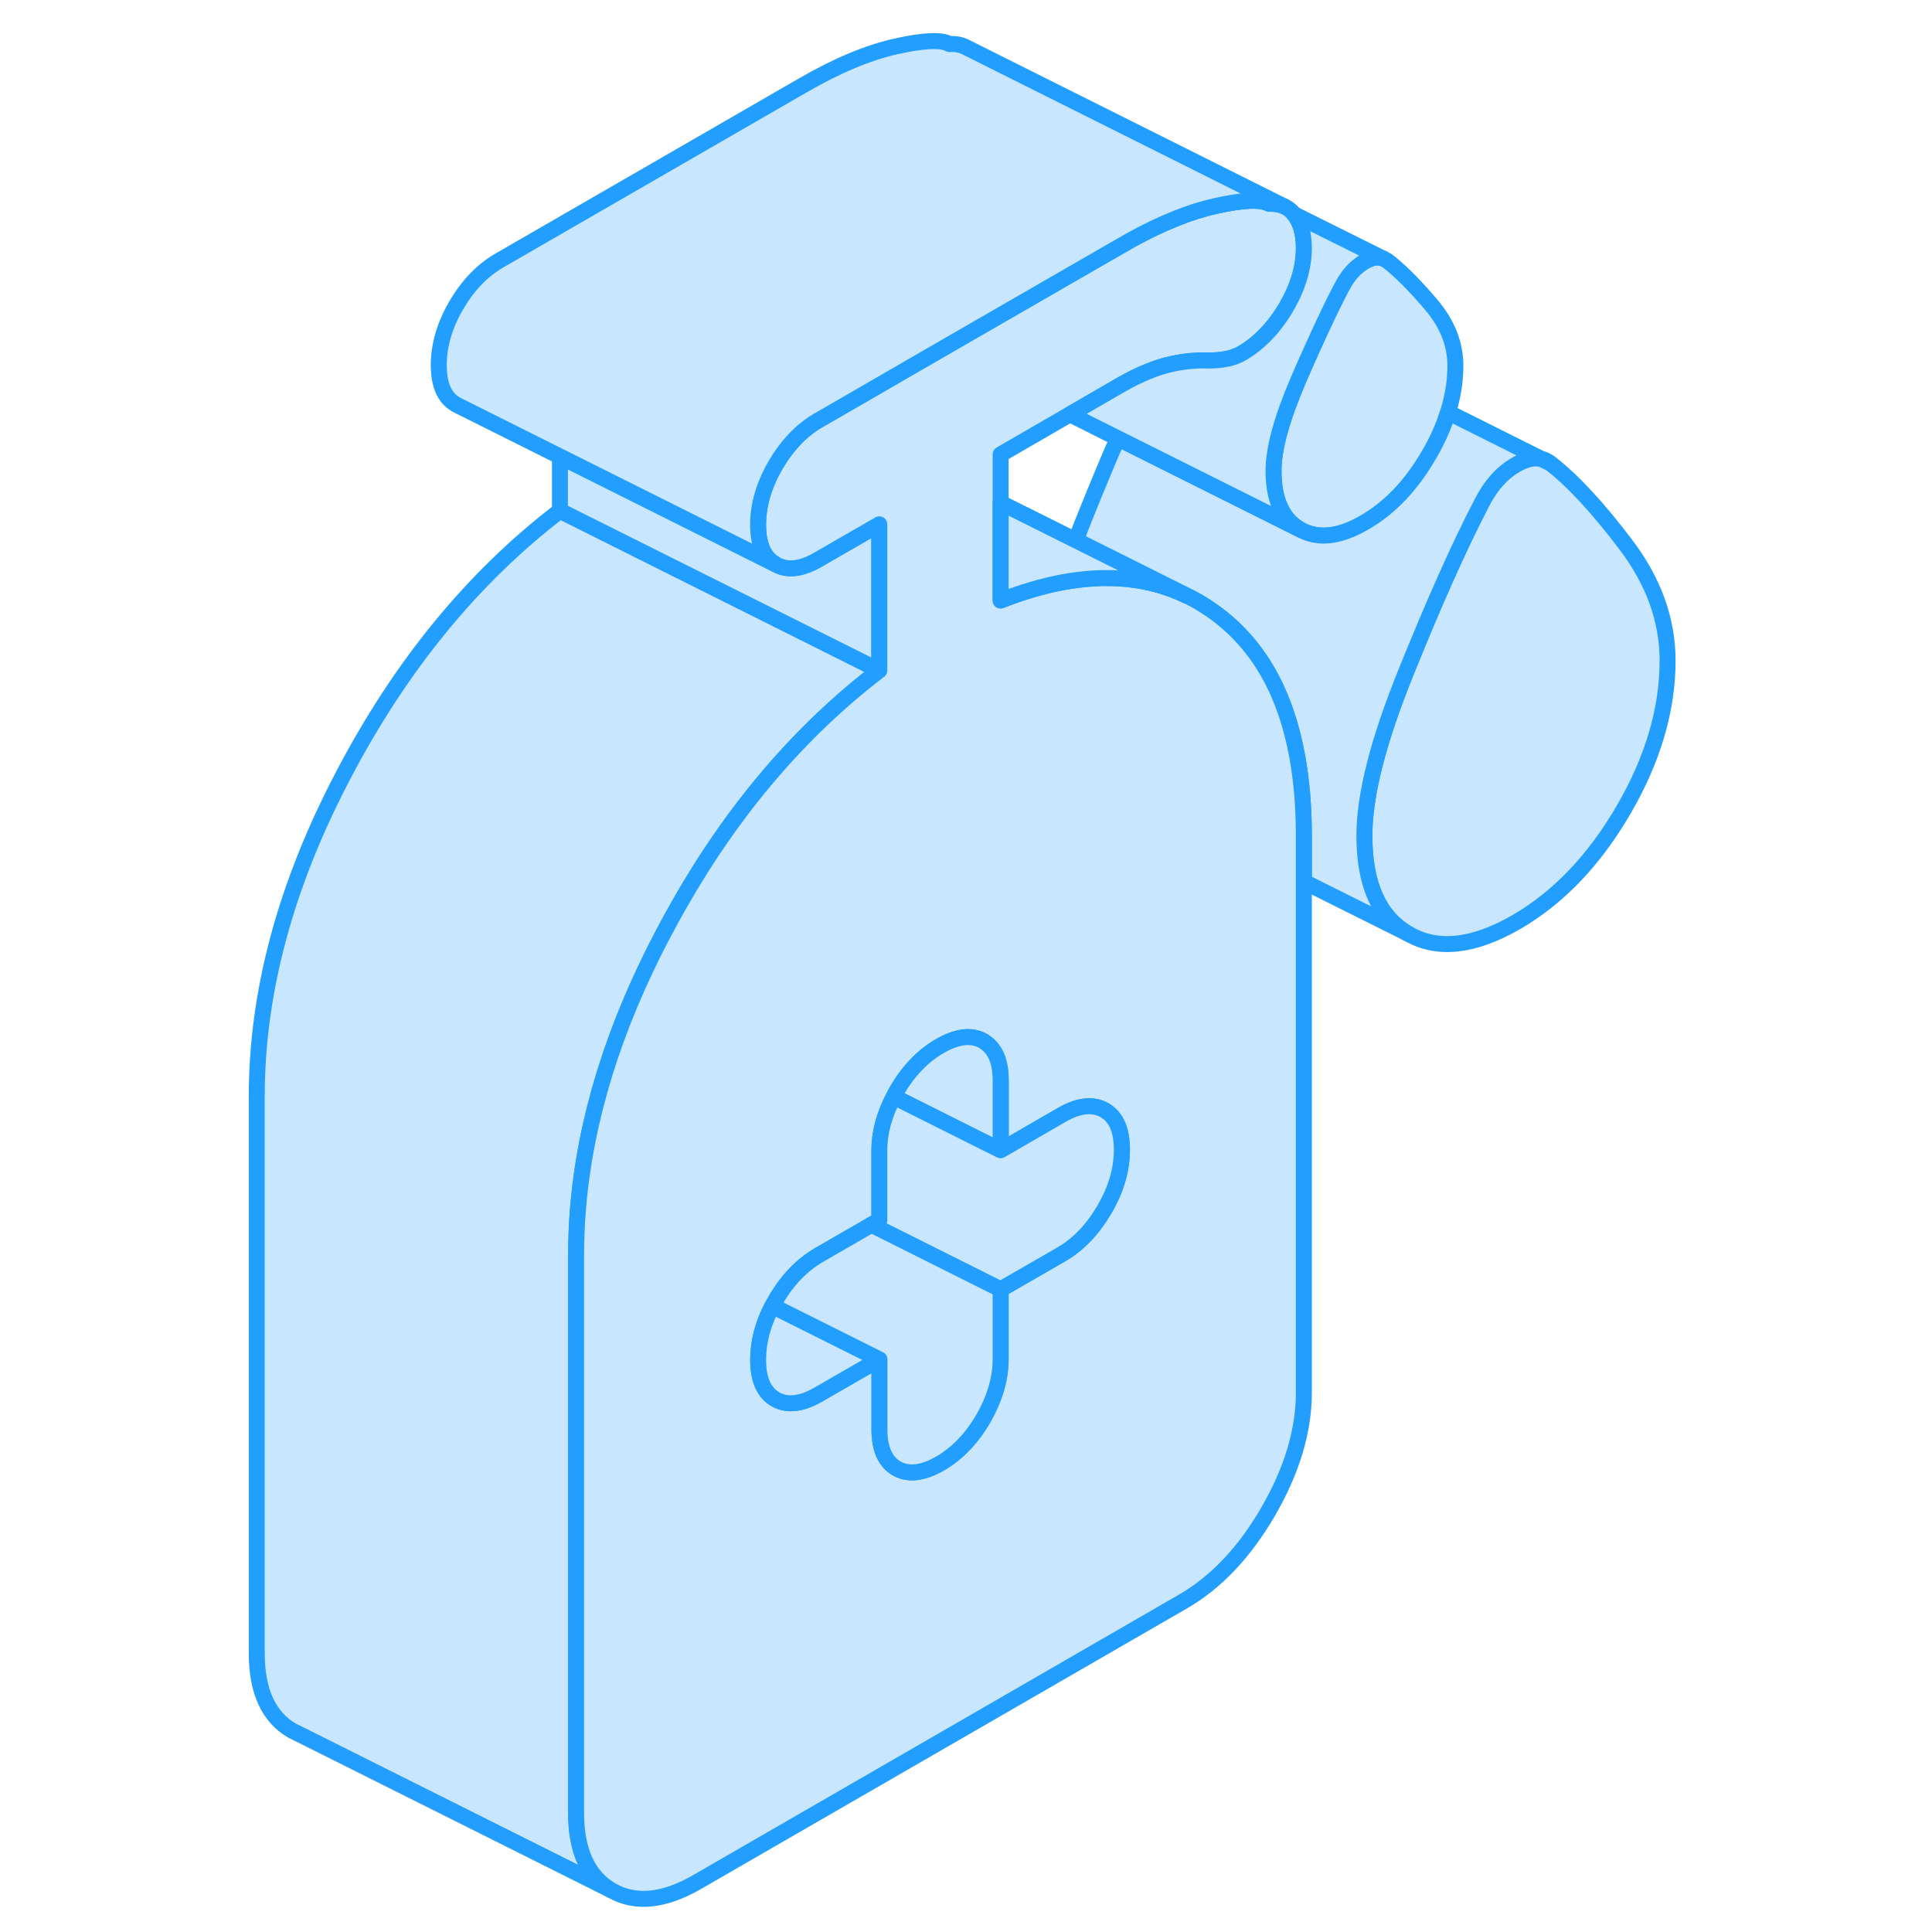 <svg width="48" height="48" viewBox="0 0 93 121" fill="#c8e7ff" xmlns="http://www.w3.org/2000/svg" stroke-width="1px" stroke-linecap="round" stroke-linejoin="round"><path d="M82.529 28.739L83.129 29.039C82.949 28.889 82.749 28.779 82.529 28.739Z" stroke="#229EFF" stroke-linejoin="round"/><path d="M90.44 41.379C90.44 44.429 89.53 47.539 87.69 50.709C85.85 53.869 83.61 56.219 80.95 57.759C78.29 59.289 76.04 59.539 74.21 58.489C72.37 57.439 71.45 55.389 71.45 52.339C71.45 49.799 72.32 46.379 74.07 42.069C75.81 37.759 77.37 34.249 78.769 31.559C79.329 30.429 80.06 29.609 80.95 29.099C81.55 28.749 82.079 28.629 82.529 28.739L83.13 29.039C84.53 30.129 86.09 31.819 87.83 34.119C89.57 36.419 90.44 38.839 90.44 41.379Z" stroke="#229EFF" stroke-linejoin="round"/><path d="M77.15 22.909C77.15 23.859 77 24.829 76.69 25.819C76.42 26.699 76.02 27.599 75.49 28.499C74.38 30.409 73.04 31.819 71.45 32.729C71.06 32.959 70.68 33.139 70.32 33.269C69.22 33.669 68.26 33.629 67.42 33.159C66.31 32.519 65.76 31.299 65.76 29.479C65.76 28.099 66.28 26.209 67.32 23.789C67.35 23.719 67.38 23.649 67.41 23.579C67.71 22.889 68 22.229 68.28 21.619C68.93 20.179 69.51 18.969 70.03 17.979C70.41 17.249 70.88 16.719 71.45 16.389C71.88 16.139 72.25 16.069 72.57 16.169H72.59L72.88 16.329C73.64 16.909 74.54 17.799 75.58 19.019C76.63 20.229 77.15 21.529 77.15 22.909Z" stroke="#229EFF" stroke-linejoin="round"/><path d="M41.07 41.989C36.15 45.749 31.97 50.629 28.55 56.629C28.19 57.259 27.84 57.899 27.5 58.549C24.43 64.389 22.66 70.109 22.2 75.709C22.12 76.699 22.08 77.689 22.08 78.669V113.529C22.08 115.929 22.83 117.549 24.31 118.399L4.78 108.629L4.31 108.399C2.83 107.549 2.08 105.929 2.08 103.529V68.669C2.08 62.129 3.89 55.419 7.5 48.549C11.1 41.669 15.63 36.149 21.07 31.989L41.07 41.989Z" stroke="#229EFF" stroke-linejoin="round"/><path d="M41.069 32.839V41.989L21.069 31.989V28.589L34.569 35.339C35.299 35.759 36.199 35.659 37.269 35.029L41.069 32.839Z" stroke="#229EFF" stroke-linejoin="round"/><path d="M82.53 28.739C82.08 28.629 81.55 28.749 80.95 29.099C80.06 29.609 79.33 30.429 78.77 31.559C77.37 34.249 75.81 37.759 74.07 42.069C72.32 46.379 71.45 49.799 71.45 52.339C71.45 55.389 72.37 57.439 74.21 58.489L67.66 55.219V52.359C67.66 48.729 67.1 45.689 65.99 43.239C65.1 41.279 63.85 39.699 62.25 38.489C61.62 38.019 60.97 37.609 60.28 37.289L53.38 33.839C53.59 33.269 53.82 32.679 54.07 32.069C54.74 30.409 55.38 28.869 56 27.449L67.42 33.159C68.26 33.629 69.22 33.669 70.32 33.269C70.68 33.139 71.06 32.959 71.45 32.729C73.04 31.819 74.38 30.409 75.49 28.499C76.02 27.599 76.42 26.699 76.69 25.819L82.53 28.739Z" stroke="#229EFF" stroke-linejoin="round"/><path d="M62.25 38.489C61.62 38.019 60.969 37.609 60.279 37.289C57.999 36.199 55.4 35.929 52.49 36.479C51.27 36.709 50 37.089 48.67 37.609V28.459L53.01 25.949L56.26 24.069C56.84 23.739 57.39 23.469 57.92 23.259C58.33 23.089 58.73 22.959 59.11 22.859C60 22.639 60.85 22.549 61.68 22.579C62.56 22.579 63.26 22.429 63.76 22.139C64.279 21.839 64.77 21.459 65.22 20.999C65.41 20.809 65.6 20.599 65.779 20.369C66.04 20.039 66.29 19.689 66.519 19.299C67.279 18.019 67.66 16.769 67.66 15.529C67.66 14.659 67.47 13.969 67.09 13.459C67.08 13.449 67.07 13.429 67.05 13.419C66.89 13.219 66.71 13.069 66.5 12.959L66.45 12.939C66.24 12.839 66.01 12.779 65.75 12.769C65.66 12.749 65.57 12.749 65.47 12.759C64.97 12.469 63.84 12.519 62.1 12.909C60.54 13.259 58.81 13.949 56.91 14.989C56.7 15.109 56.48 15.229 56.26 15.359L45.99 21.279L37.27 26.319C37.26 26.329 37.24 26.339 37.23 26.339C36.18 26.959 35.29 27.899 34.57 29.129C33.84 30.389 33.48 31.629 33.48 32.869C33.48 34.109 33.84 34.929 34.57 35.339C35.3 35.759 36.2 35.659 37.27 35.029L41.07 32.839V41.989C36.15 45.749 31.97 50.629 28.55 56.629C28.19 57.259 27.84 57.899 27.5 58.549C24.43 64.389 22.66 70.109 22.2 75.709C22.12 76.699 22.08 77.689 22.08 78.669V113.529C22.08 115.929 22.83 117.549 24.31 118.399C25.8 119.249 27.59 119.069 29.68 117.859L60.06 100.319C62.15 99.119 63.94 97.229 65.43 94.659C66.91 92.099 67.66 89.619 67.66 87.219V52.359C67.66 48.729 67.1 45.689 65.99 43.239C65.1 41.279 63.85 39.699 62.25 38.489ZM55.17 75.739C54.44 76.999 53.54 77.939 52.47 78.559L48.67 80.749V85.109C48.67 86.339 48.3 87.589 47.58 88.849C46.85 90.099 45.95 91.039 44.87 91.659C43.79 92.279 42.89 92.379 42.16 91.969C41.47 91.569 41.11 90.809 41.08 89.659C41.08 89.609 41.08 89.549 41.08 89.489V85.139L37.279 87.329C36.209 87.949 35.31 88.049 34.58 87.639C33.85 87.219 33.49 86.399 33.49 85.159C33.49 84.049 33.78 82.919 34.38 81.789C34.44 81.669 34.51 81.549 34.58 81.429C35.31 80.169 36.209 79.239 37.279 78.609L40.59 76.699L41.08 76.419V72.059C41.08 70.949 41.38 69.819 41.98 68.689C42.04 68.569 42.1 68.449 42.17 68.329C42.9 67.069 43.8 66.129 44.88 65.509C45.96 64.889 46.86 64.789 47.59 65.199C47.62 65.219 47.65 65.229 47.67 65.259C48.34 65.689 48.68 66.489 48.68 67.679V72.039L52.48 69.839C53.55 69.219 54.45 69.119 55.18 69.529C55.91 69.949 56.27 70.769 56.27 72.009C56.27 73.249 55.91 74.489 55.18 75.739H55.17Z" stroke="#229EFF" stroke-linejoin="round"/><path d="M41.069 85.139L37.269 87.329C36.199 87.949 35.299 88.049 34.569 87.639C33.839 87.219 33.48 86.399 33.48 85.159C33.48 84.049 33.769 82.919 34.369 81.789L41.069 85.139Z" stroke="#229EFF" stroke-linejoin="round"/><path d="M48.67 67.679V72.039L47.66 71.539L41.97 68.689C42.03 68.569 42.09 68.449 42.16 68.329C42.89 67.069 43.79 66.129 44.87 65.509C45.95 64.889 46.85 64.789 47.58 65.199C47.61 65.219 47.64 65.229 47.66 65.259C48.33 65.689 48.67 66.489 48.67 67.679Z" stroke="#229EFF" stroke-linejoin="round"/><path d="M48.67 80.749V85.109C48.67 86.339 48.3 87.589 47.58 88.849C46.85 90.099 45.95 91.039 44.87 91.659C43.79 92.279 42.89 92.379 42.16 91.969C41.47 91.569 41.11 90.809 41.08 89.659C41.08 89.609 41.08 89.549 41.08 89.489V85.139L34.38 81.789C34.44 81.669 34.51 81.549 34.58 81.429C35.31 80.169 36.21 79.239 37.28 78.609L40.59 76.699L47.32 80.069L48.68 80.749H48.67Z" stroke="#229EFF" stroke-linejoin="round"/><path d="M56.26 72.009C56.26 73.239 55.9 74.489 55.17 75.739C54.44 76.999 53.54 77.939 52.47 78.559L48.67 80.749L47.31 80.069L40.58 76.699L41.07 76.419V72.059C41.07 70.949 41.37 69.819 41.97 68.689L47.66 71.539L48.67 72.039L52.47 69.839C53.54 69.219 54.44 69.119 55.17 69.529C55.9 69.949 56.26 70.769 56.26 72.009Z" stroke="#229EFF" stroke-linejoin="round"/><path d="M72.57 16.169C72.25 16.069 71.88 16.139 71.45 16.389C70.88 16.719 70.41 17.249 70.03 17.979C69.51 18.969 68.93 20.179 68.28 21.619C68 22.229 67.71 22.889 67.41 23.579C67.38 23.649 67.35 23.719 67.32 23.789C66.28 26.209 65.76 28.099 65.76 29.479C65.76 31.299 66.31 32.519 67.42 33.159L56 27.449L53.01 25.949L56.26 24.069C56.84 23.739 57.39 23.469 57.92 23.259C58.33 23.089 58.73 22.959 59.11 22.859C60 22.639 60.85 22.549 61.68 22.579C62.56 22.579 63.26 22.429 63.76 22.139C64.28 21.839 64.77 21.459 65.22 20.999C65.41 20.809 65.6 20.599 65.78 20.369C66.04 20.039 66.29 19.689 66.52 19.299C67.28 18.019 67.66 16.769 67.66 15.529C67.66 14.659 67.47 13.969 67.09 13.459C67.08 13.449 67.07 13.429 67.05 13.419L72.57 16.169Z" stroke="#229EFF" stroke-linejoin="round"/><path d="M66.45 12.939C66.24 12.839 66.01 12.779 65.749 12.769C65.659 12.749 65.57 12.749 65.469 12.759C64.969 12.469 63.839 12.519 62.099 12.909C60.539 13.259 58.809 13.949 56.909 14.989C56.699 15.109 56.479 15.229 56.259 15.359L45.989 21.279L37.269 26.319C37.259 26.329 37.239 26.339 37.23 26.339C36.179 26.959 35.289 27.899 34.569 29.129C33.839 30.389 33.48 31.629 33.48 32.869C33.48 34.109 33.839 34.929 34.569 35.339L21.069 28.589L14.789 25.449L14.569 25.339C13.839 24.929 13.479 24.099 13.479 22.869C13.479 21.639 13.839 20.389 14.569 19.129C15.299 17.879 16.199 16.939 17.269 16.319L36.259 5.359C38.419 4.109 40.359 3.299 42.099 2.909C43.839 2.519 44.969 2.469 45.469 2.759C45.83 2.739 46.139 2.789 46.419 2.919L46.459 2.939L66.45 12.939Z" stroke="#229EFF" stroke-linejoin="round"/><path d="M60.28 37.289C58 36.199 55.4 35.929 52.49 36.479C51.27 36.709 50 37.089 48.67 37.609V31.489L53.38 33.839L60.28 37.289Z" stroke="#229EFF" stroke-linejoin="round"/></svg>